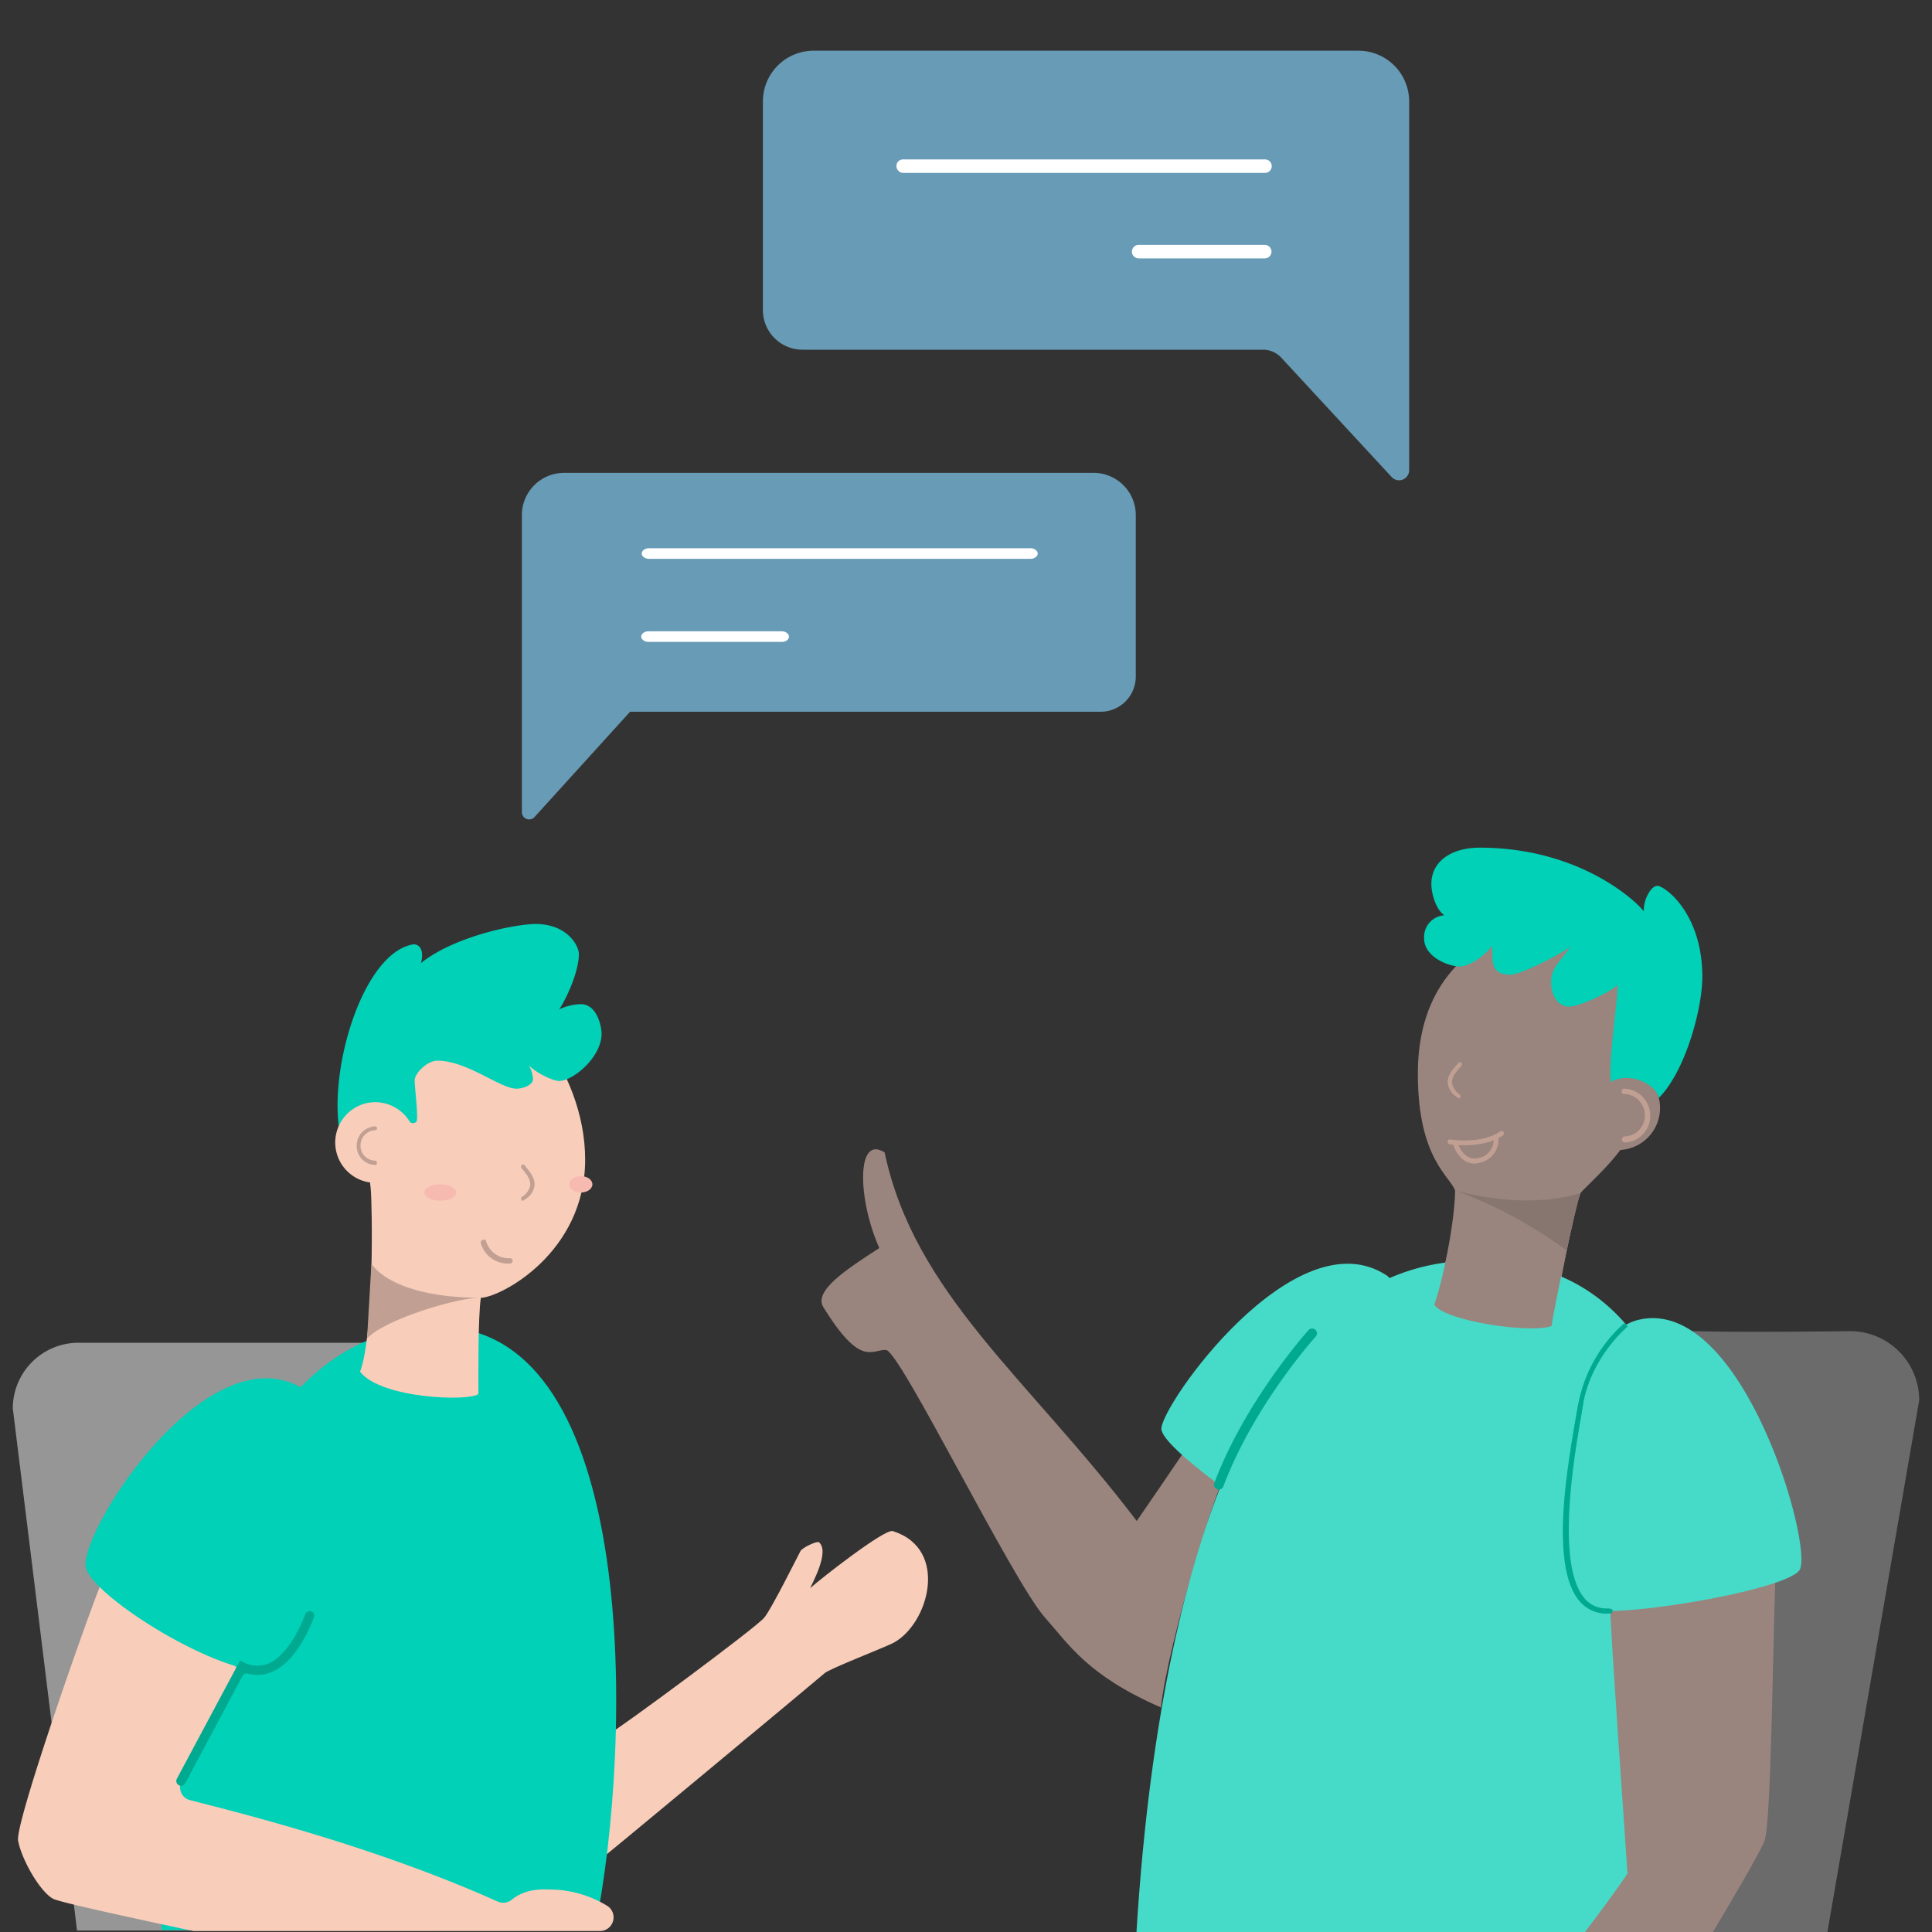 <svg id="Layer_1" data-name="Layer 1" xmlns="http://www.w3.org/2000/svg" viewBox="0 0 400 400"><rect x="0" y="0" width="400" height="400" fill="#333333" stroke="none"/><defs><style>.cls-1{fill:#689bb5;}.cls-2{fill:#99857e;}.cls-3{fill:#6b6b6b;}.cls-4{fill:#f8cdba;}.cls-5{fill:#46dbc9;}.cls-6{fill:#969696;}.cls-7{fill:#00d1b7;}.cls-8{fill:#fff;}.cls-9{fill:#c1a093;}.cls-10{fill:#f7bab0;}.cls-11{fill:#00aa91;}.cls-12{fill:none;stroke:#00aa91;stroke-linecap:round;stroke-miterlimit:10;}.cls-13{fill:#877670;}</style></defs><path class="cls-1" d="M108.05,168.07a1.51,1.51,0,0,0,2.7,1l19.57-21.57a.44.44,0,0,1,.33-.14h97.22a7.28,7.28,0,0,0,7.28-7.28V106.61a8.74,8.74,0,0,0-8.71-8.71H116.76a8.74,8.74,0,0,0-8.71,8.71v60.18"/><path class="cls-2" d="M293.55,222.3c0,17.9,6.91,21.33,7.8,24.4,1,3.43-3.5,21.1-4.5,23.4,2.6,3.7,21.2,5.6,24.7,4.6.3-3.5,4.7-26.2,5.7-27.7s12.2-10.5,12.2-18c0-16.7-1.1-38.9-12.2-38.9C313.75,190.2,293.55,196.8,293.55,222.3Z"/><path class="cls-3" d="M349.45,275.6c-8.7.2-27.4,3.6-27.4,3.6-.1,9.2,2.4,106.2,2.8,120.8h53.5l19-110.1a14.3,14.3,0,0,0-14.3-14.3h0s-23,.3-32,0Z"/><path class="cls-4" d="M125.65,359.3c2.9-1.6,31-22.4,32.6-24.4s7.1-13.1,7.5-13.8,3.4-2.1,3.8-1.8c2.3,1.9-1.4,8.5-1.8,9.5,2.1-1.9,15.5-12.4,17.1-11.8,11.8,3.7,7.4,19.4,0,23.2-2,1-13.1,5.3-14.1,6.2s-47.6,39.7-48.7,40.4C121.35,384.1,122.75,360.9,125.65,359.3Z"/><path class="cls-2" d="M244.85,301c-2.1,3.1-7.4,10.9-9.5,13.9-22.6-29.7-46-47-52.2-76.3-5.9-3.8-5.6,9.7-1.1,19.8-7,4.5-13.6,8.9-11.6,12.2,7.8,12.7,10.1,8.7,13,8.9s26.2,47.9,32.9,55.4c4.9,5.5,8.8,12,24,18.6,1.6-14,11.9-47.1,14-49.6C252.55,302.7,247,297.9,244.85,301Z"/><path class="cls-5" d="M252.35,307.4c-7-5.3-11.7-9.5-11.9-11.5-.3-4.7,27.7-44.4,46.7-31.8C295.35,270,266.25,317.8,252.35,307.4Z"/><path class="cls-5" d="M305,261c-56,.5-67.1,96.6-69.7,139h105.9c13.4-41.6,23.3-130.3-27.4-138.4A64,64,0,0,0,305,261Z"/><path class="cls-6" d="M16.25,278a13.61,13.61,0,0,0-13.6,13.6h0s9.8,79.2,13.3,108.1h73.5c0-4.7-.1-102.9-.9-121.7Z"/><path class="cls-7" d="M90.65,274.7c-48.9,0-58.6,85.3-57.2,124.9h89.7C131.15,360.4,132.45,274.7,90.65,274.7Z"/><path class="cls-2" d="M327.25,246.64c-1,2.9-5.6,24.5-6,27.9-4.3,1.6-22.1-1-24.3-4.4,2.2-6.4,4.5-19.1,4.3-24.5"/><path class="cls-8" d="M213.35,115.7h-79c-.8,0-1.5-.5-1.5-1.1s.7-1.1,1.5-1.1h79c.8,0,1.5.5,1.5,1.1S214.15,115.7,213.35,115.7Z"/><path class="cls-8" d="M161.85,132.9h-27.6c-.8,0-1.5-.5-1.5-1.1s.7-1.1,1.5-1.1h27.6c.8,0,1.5.5,1.5,1.1S162.75,132.9,161.85,132.9Z"/><path class="cls-1" d="M261.47,72.4H166.15a8.2,8.2,0,0,1-8.2-8.2V21a10.5,10.5,0,0,1,10.5-10.5h112.8A10.5,10.5,0,0,1,291.75,21V97.34a2.09,2.09,0,0,1-3.63,1.42L265.3,74.08A5.22,5.22,0,0,0,261.47,72.4Z"/><path class="cls-8" d="M187,35.8h74.9a1.4,1.4,0,0,0,0-2.8H187a1.37,1.37,0,0,0-1.4,1.4A1.43,1.43,0,0,0,187,35.8Z"/><path class="cls-8" d="M235.75,53.5h26.1a1.4,1.4,0,0,0,0-2.8h-26.1a1.4,1.4,0,0,0,0,2.8Z"/><path class="cls-4" d="M20.75,328l.1.1c-1.8,4-17.8,49.2-17.1,53s4.4,10.4,7.2,12c1.3.7,13.7,3.4,28.6,6.6.2,0,.4.1.6.1h84.1a2.83,2.83,0,0,0,1.5-5.2,23,23,0,0,0-12-3.4c-2.1-.1-5.3,0-7.9,2.2a2.82,2.82,0,0,1-2.8.3c-25.6-11.5-53.6-18.4-63.7-21a2.72,2.72,0,0,1-1.9-1.7h0a3,3,0,0,1,.1-2.3c2.8-5.3,8.6-15.9,11.3-21a2.77,2.77,0,0,0-1.1-3.7c-7.7-4.3-26.7-15.6-26.9-15.7l-.1-.3Z"/><path class="cls-7" d="M62.55,287.4c20.4,11.9-1,57.3-6.5,58.7-10.8.7-35.8-14.9-38.2-21.2S42.45,275.6,62.55,287.4Z"/><path class="cls-4" d="M74.55,284c3-8.1,2.5-35.2,2.2-37.9-.4-3.2-2.8-26.6,3.1-31.5s14.9-10.5,20.2-10.1,21.1,16.3,21.1,35.6-17.5,28.5-21.6,28.6c-.6,4.3-.5,15.7-.5,19.9C97.25,290.2,78.85,289.6,74.55,284Z"/><path class="cls-7" d="M77.45,229.8c-2.7-.1-4.9,2-7.2,4.1-2.1-13.3,5.1-36.8,15.4-38.4,1.8.1,2,2.1,1.5,3.9,6.4-5.2,18.6-8,23.7-8.1,6.7,0,9,4.6,9,6.2,0,4-3,10-4.1,11.5a10.86,10.86,0,0,1,4.5-1.1c3.4,0,4.3,4.7,4.3,6.1,0,4.9-5.9,9.8-8.8,9.8-1.4,0-5.1-1.9-6.3-3.3a6.61,6.61,0,0,1,.9,2.9c0,1.3-2.2,2-3.4,2-3.4,0-10.2-5.8-16.4-5.8-2.1,0-4.7,2.6-4.7,4.1s.9,8.4.3,8.6c-1.6,1.1-2.3-2.2-8.7-2.5"/><path class="cls-4" d="M79.05,244.8a8.36,8.36,0,0,1-2.7-16.5,8.4,8.4,0,0,1,8.7,4.3"/><path class="cls-2" d="M333.55,220.8a8.71,8.71,0,1,1-6.3,12.6"/><path class="cls-2" d="M367.55,326.9c-6.4,3.4-18.7,5.3-34.2,5.9.4,9.4,2.5,38.9,3.6,55.1-2.4,3.6-6,8.4-8.8,12.1h26.5c4.1-6.9,9.9-16.7,10.7-19C366.65,377.4,367.05,342.5,367.55,326.9Z"/><path class="cls-5" d="M339.45,273.2c21.5-4.7,36.2,47.5,33.1,51.9s-41.9,10.8-45.3,7.6S321.45,277.1,339.45,273.2Z"/><path class="cls-7" d="M343.45,227.3c5.5-5.5,9-18.5,9-25,0-13.4-7.9-18.9-9.3-18.9s-3,3.1-2.8,5.3c-1.3-1.8-13-13.2-34-13.2-5.8,0-10,2.8-10,7.5,0,2.1,1,5.4,2.7,6.5a4.5,4.5,0,0,0-4.2,4.8c0,3.9,5.2,5.8,7.3,5.8s5.2-2.2,6.7-4.2c.5,2.2-.9,5.9,3.9,5.9,2.1,0,10.7-4.4,12.3-5.8-1.6,2.8-3.9,4.1-3.9,7.3,0,3,1.5,5.1,3.7,5.1s8.8-3.1,10-4.5c.3,2-2,16.2-1.3,20.1C337,221.9,342.65,224.1,343.45,227.3Z"/><path class="cls-9" d="M77.65,241.2h0a3.93,3.93,0,0,1-3.8-3.8,4,4,0,0,1,3.8-4.2.4.4,0,1,1,0,.8,3.14,3.14,0,0,0-3,3.3,3.07,3.07,0,0,0,3,3,.43.43,0,0,1,.4.4C78.05,241.1,77.85,241.2,77.65,241.2Z"/><path class="cls-9" d="M108.25,248.6c-.1,0-.3-.1-.3-.2a.47.47,0,0,1,.1-.6,3.58,3.58,0,0,0,1.7-2.3c.2-1.2-.7-2.3-1.4-3.2-.1-.2-.3-.3-.4-.5a.43.43,0,0,1,.7-.5c.1.1.2.3.4.5.8,1,1.8,2.3,1.6,3.8a3.93,3.93,0,0,1-2.1,2.8C108.45,248.5,108.35,248.6,108.25,248.6Z"/><path class="cls-9" d="M105.75,261.6h-.2a5.81,5.81,0,0,1-6-4.2.57.57,0,0,1,.4-.7c.3-.1.7,0,.7.3a4.87,4.87,0,0,0,4.9,3.5.56.56,0,0,1,.6.5A.68.68,0,0,1,105.75,261.6Z"/><ellipse class="cls-10" cx="91.15" cy="246.9" rx="3.3" ry="1.7"/><ellipse class="cls-10" cx="120.25" cy="245.2" rx="2.4" ry="1.7"/><path class="cls-9" d="M76,277.1c3.9-4.1,19.3-8.6,23.5-8.4-19-.1-22.6-7.1-22.6-7.1Z"/><path class="cls-11" d="M37,369.6h0a1,1,0,0,1-.4-1.3l13.1-24.5.8.4a6.1,6.1,0,0,0,5.1.2c4.1-1.8,6.8-8,7.6-10.2a1,1,0,0,1,1.2-.6h0a.93.93,0,0,1,.6,1.2c-.9,2.5-3.8,9.2-8.6,11.3a7.51,7.51,0,0,1-5.1.4,1,1,0,0,0-1.1.5l-11.9,22.3A1,1,0,0,1,37,369.6Z"/><path class="cls-9" d="M336.37,236.53h0a5.48,5.48,0,0,0,5.29-5.29,5.59,5.59,0,0,0-5.29-5.84.56.56,0,1,0,0,1.11,4.36,4.36,0,0,1,4.17,4.59,4.27,4.27,0,0,1-4.17,4.18.6.6,0,0,0-.56.56C335.81,236.39,336.09,236.53,336.37,236.53Z"/><path class="cls-9" d="M302,227.4c.1,0,.3-.09.31-.19a.46.46,0,0,0-.08-.6,3.6,3.6,0,0,1-1.59-2.38c-.14-1.21.8-2.26,1.54-3.13.11-.2.32-.29.43-.48a.48.48,0,0,0-.08-.61.47.47,0,0,0-.6.08c-.11.09-.21.29-.42.48-.85,1-1.9,2.21-1.77,3.72a3.9,3.9,0,0,0,2,2.89A.53.53,0,0,0,302,227.4Z"/><path class="cls-11" d="M252.35,308.4a1,1,0,0,1-.35-.06,1,1,0,0,1-.59-1.29c6.46-17.18,19.38-31.52,19.51-31.67a1,1,0,0,1,1.48,1.35c-.13.14-12.8,14.21-19.11,31A1,1,0,0,1,252.35,308.4Z"/><path class="cls-9" d="M303,237.09c-.41,0-.78,0-1.12,0a16.78,16.78,0,0,1-1.77-.2.49.49,0,0,1-.4-.58.5.5,0,0,1,.58-.4c.06,0,6.37,1.08,10.3-1.66a.5.5,0,0,1,.58.82C308.67,236.79,305.36,237.12,303,237.09Z"/><path class="cls-9" d="M305.25,240.9c-2.53,0-3.95-2.49-4.38-4a.49.49,0,0,1,.34-.62.5.5,0,0,1,.62.34c0,.15,1.19,3.9,4.29,3.14a3.83,3.83,0,0,0,3.12-3.9.49.49,0,0,1,.46-.53.5.5,0,0,1,.54.46,4.86,4.86,0,0,1-3.89,4.94A4.33,4.33,0,0,1,305.25,240.9Z"/><path class="cls-11" d="M332.77,334.07a6.85,6.85,0,0,1-5.37-2.39c-6.42-7.27-2.56-29.77-.92-39.37l.28-1.61a29.87,29.87,0,0,1,9.57-16.8l.64.77c-.08.06-7.57,6.31-9.23,16.2l-.27,1.61c-1.62,9.46-5.42,31.62.68,38.54a5.93,5.93,0,0,0,5,2l0,1Z"/><path class="cls-12" d="M327.25,290.78c-1.69,10.08-8.82,43.73,6.13,42.77"/><path class="cls-13" d="M327.25,247s-10.17,3.79-26-.56a95.07,95.07,0,0,1,23.12,12.47s1.83-8.9,2.87-11.91"/></svg>